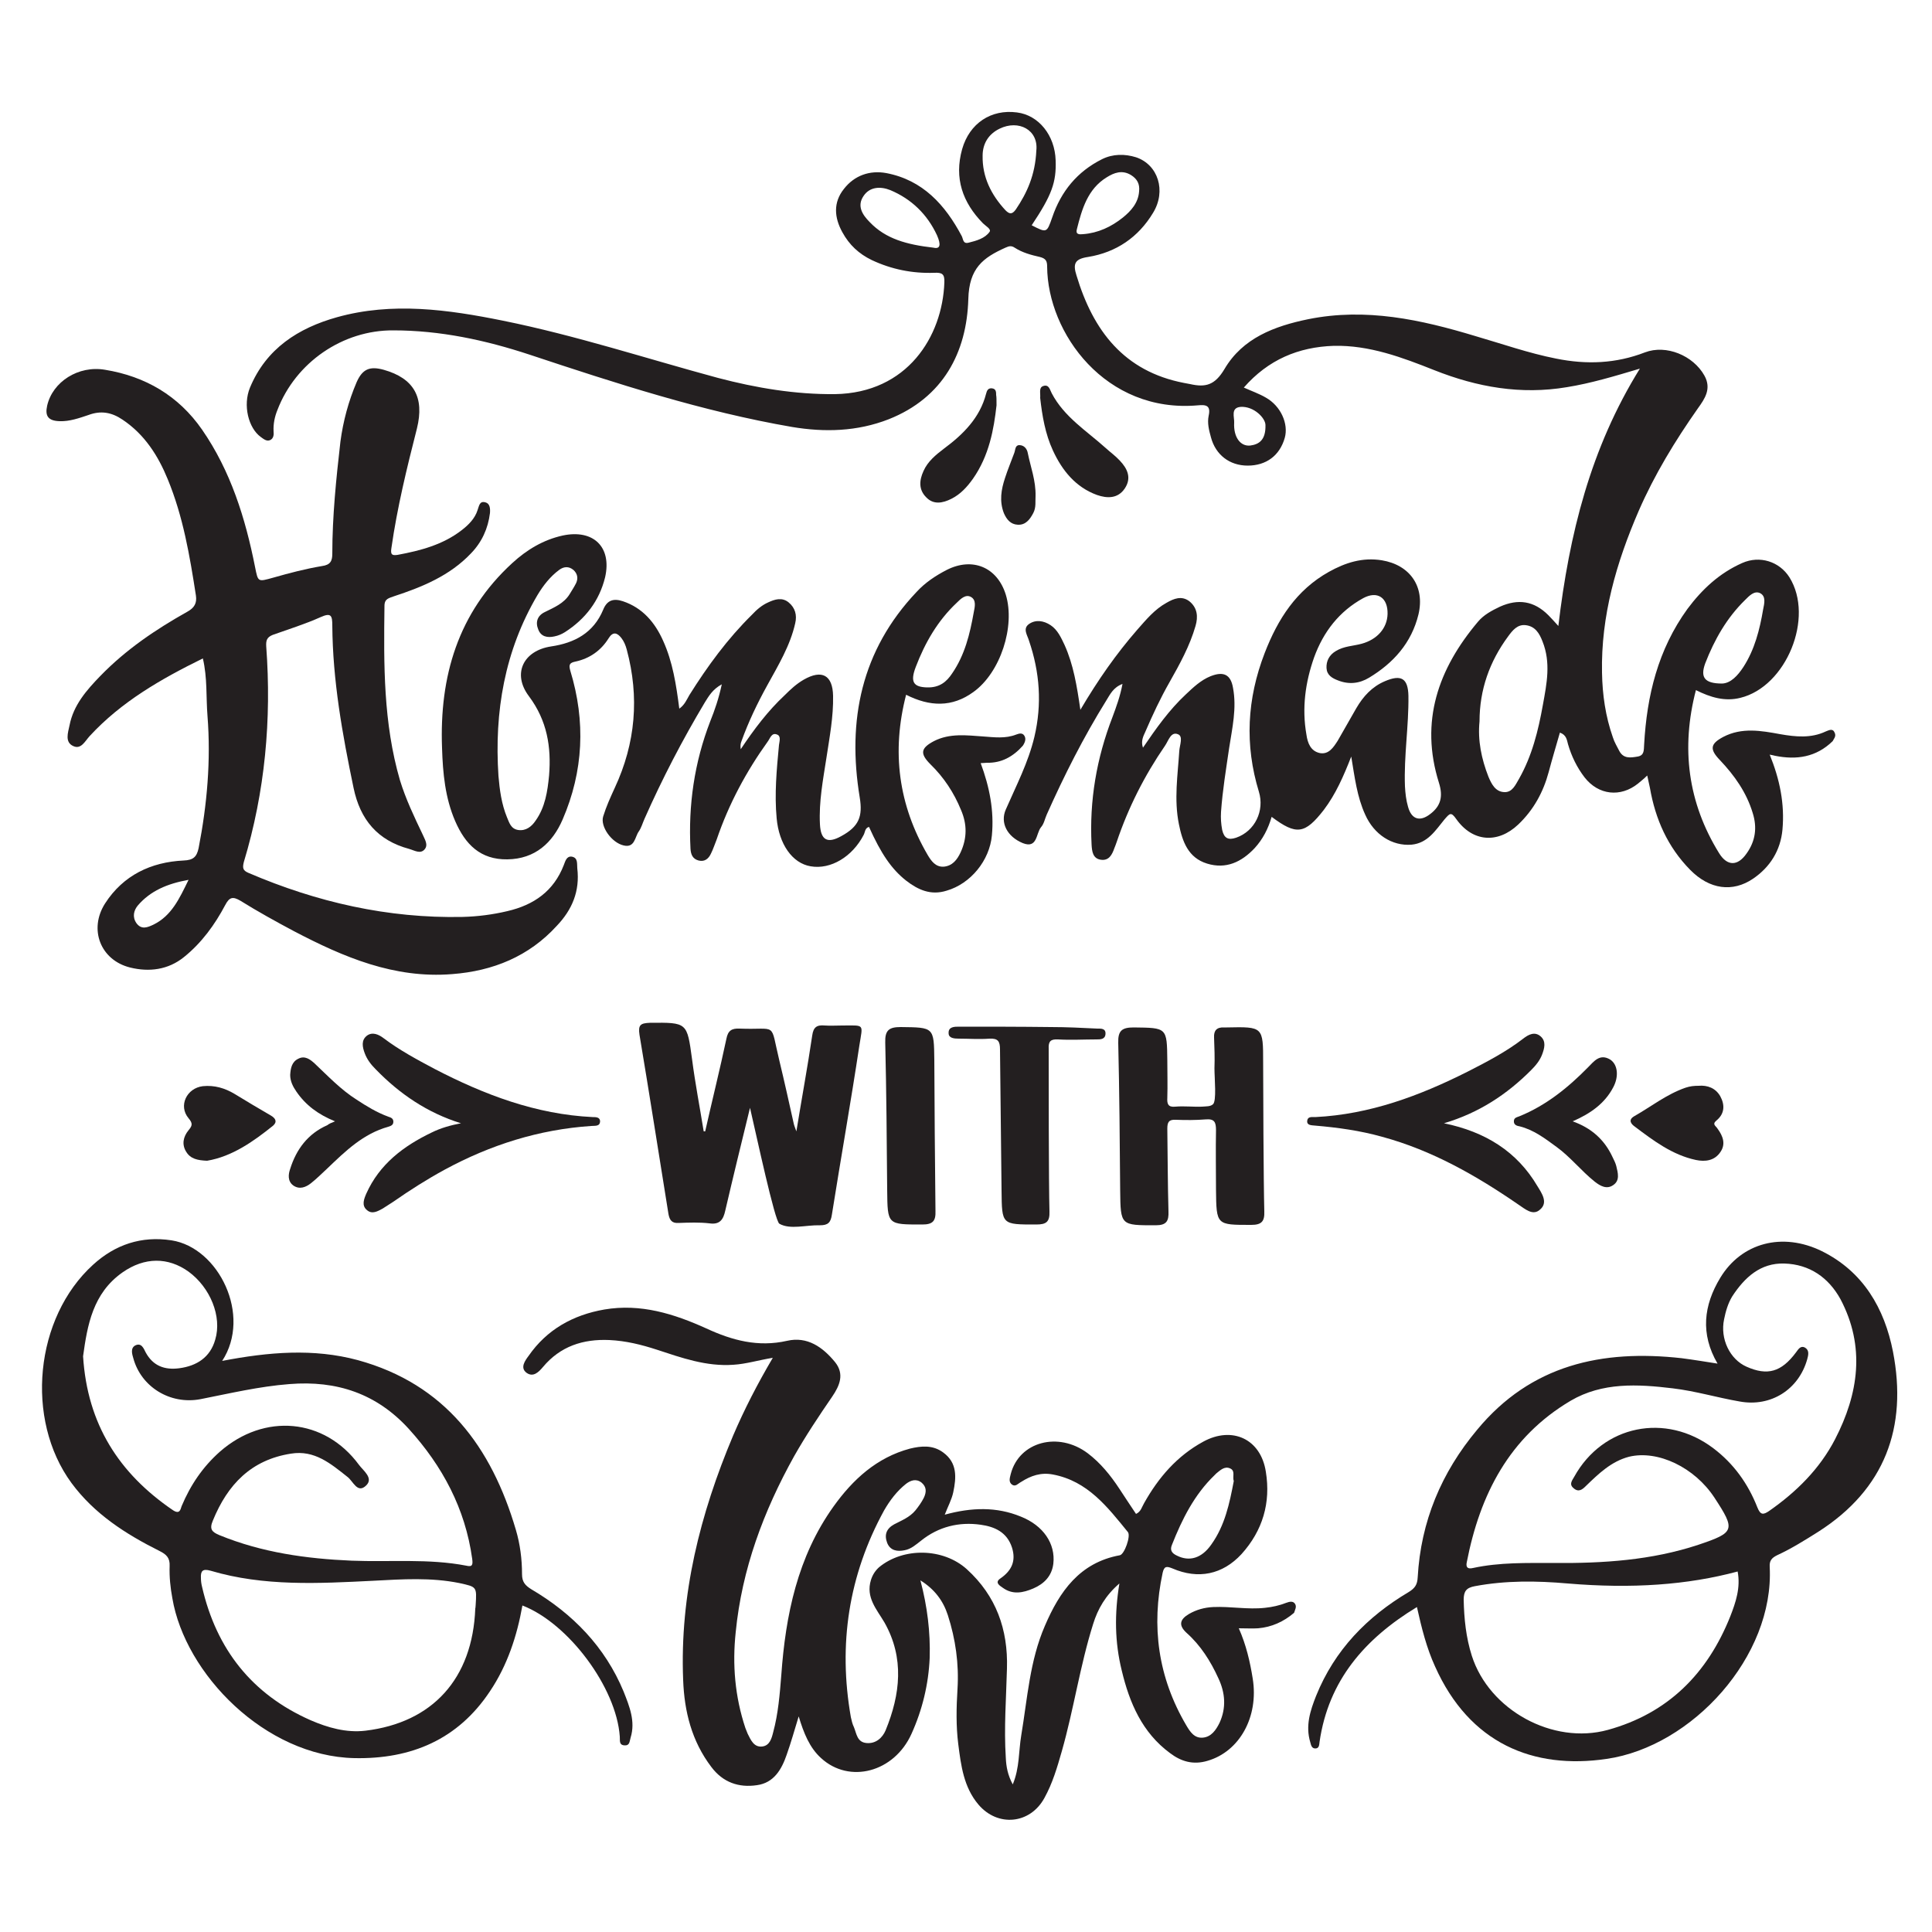 <?xml version="1.0" encoding="utf-8"?>
<!-- Generator: Adobe Illustrator 22.1.0, SVG Export Plug-In . SVG Version: 6.00 Build 0)  -->
<svg version="1.1" id="Layer_1" xmlns="http://www.w3.org/2000/svg" xmlns:xlink="http://www.w3.org/1999/xlink" x="0px" y="0px"
	 viewBox="0 0 500 500" style="enable-background:new 0 0 500 500;" xml:space="preserve">
<style type="text/css">
	.st0{fill:#231F20;}
</style>
<g>
	<g>
		<path class="st0" d="M182.5,292.8c1.8-8,3.8-16,5.5-24c0.4-2.1,1.4-2.7,3.4-2.6c10,0.4,7.8-2,10.3,8.3c1.3,5.4,2.5,10.8,3.7,16.2
			c0.1,0.5,0.3,1,0.7,2.1c1.4-8.6,2.9-16.7,4.1-24.8c0.3-2.2,1.2-2.8,3.3-2.6c1.4,0.1,2.9,0,4.4,0c6,0,5.4-0.6,4.5,5.2
			c-2.2,14.6-4.8,29.2-7.1,43.7c-0.3,2.1-1,2.8-3.1,2.8c-3.6-0.1-7.7,1.2-10.5-0.4c-1.2-0.7-5.9-22.7-7.6-30
			c-2.3,9.4-4.4,18-6.4,26.6c-0.5,2.3-1.4,3.7-4.1,3.3c-2.6-0.3-5.3-0.2-8-0.1c-1.7,0.1-2.3-0.7-2.6-2.3
			c-2.5-15.5-4.9-30.9-7.5-46.4c-0.4-2.6,0.3-3,2.7-3.1c9.7-0.1,9.6-0.1,10.9,9.4c0.8,6.2,2,12.4,3,18.6
			C182,292.8,182.3,292.8,182.5,292.8z"/>
		<path class="st0" d="M327.2,313.5c0.1,2.6-0.7,3.5-3.4,3.5c-9,0-9,0.1-9.1-9.1c0-5.1-0.1-10.3,0-15.4c0-2.1-0.4-3-2.7-2.8
			c-2.5,0.2-5.1,0.2-7.7,0.1c-1.8-0.1-2.2,0.6-2.2,2.3c0.1,7.1,0.1,14.3,0.3,21.4c0.1,2.5-0.5,3.6-3.3,3.6c-9.1,0-9.1,0.1-9.2-9
			c-0.1-12.7-0.2-25.4-0.5-38.2c-0.1-3.2,1-4,4-4c8.6,0.1,8.6,0,8.7,8.5c0,3.2,0.1,6.5,0,9.7c-0.1,1.6,0.2,2.5,2.1,2.3
			c2.2-0.2,4.8,0.1,6.9,0c1.1-0.1,2.1,0,2.8-0.6c1-0.8,0.4-6.7,0.4-9.3c0.1-2.7,0-5.4-0.1-8c-0.1-1.8,0.7-2.7,2.6-2.6
			c0.2,0,0.4,0,0.7,0c9.4-0.2,9.4-0.2,9.4,9.1C326.9,280.4,327,306.1,327.2,313.5z"/>
		<path class="st0" d="M271.6,313.5c0.1,2.7-0.8,3.4-3.4,3.4c-9,0-8.9,0.1-9-8.8c-0.1-12.2-0.3-24.3-0.4-36.5c0-2.1-0.5-2.9-2.7-2.8
			c-2.7,0.2-5.4,0-8,0c-1.1,0-2.6-0.1-2.6-1.4c-0.1-1.7,1.5-1.7,2.7-1.7c7.9,0,15.8,0,23.8,0.1c4,0,8,0.2,12,0.4
			c0.9,0,2.2-0.1,2.1,1.4c-0.1,1.4-1.3,1.4-2.3,1.4c-3.3,0-6.7,0.2-10,0c-1.9-0.1-2.5,0.5-2.4,2.4
			C271.4,278.5,271.4,306.6,271.6,313.5z"/>
		<path class="st0" d="M242.1,313.4c0.1,2.6-0.7,3.5-3.4,3.5c-9.1,0-9,0.1-9.1-9c-0.1-12.7-0.2-25.4-0.5-38.1c-0.1-3.2,1-4,4-4
			c8.6,0.1,8.6,0,8.7,8.5C241.8,280.1,242,306.2,242.1,313.4z"/>
	</g>
	<g>
		<path class="st0" d="M119.3,290.7c-8.7-2.7-15.9-7.6-22.1-14c-1.2-1.2-2.2-2.5-2.8-4.1c-0.6-1.6-1-3.4,0.6-4.6
			c1.4-1,3-0.3,4.3,0.7c4.1,3.1,8.6,5.5,13.1,7.9c12.9,6.7,26.3,11.8,41,12.5c0.8,0,1.8,0,1.9,1c0,1.5-1.3,1.2-2.3,1.3
			c-13.5,0.9-26.1,4.9-37.9,11.3c-4.6,2.5-9,5.3-13.3,8.3c-0.9,0.6-1.9,1.2-2.8,1.8c-1.3,0.7-2.7,1.5-4,0.4
			c-1.5-1.2-0.8-2.9-0.2-4.3c3.4-7.6,9.6-12.3,16.9-15.8C114.1,291.9,116.7,291.2,119.3,290.7z"/>
		<path class="st0" d="M86.7,290.2c-4.4-1.8-7.6-4.2-10-7.7c-0.9-1.3-1.6-2.7-1.6-4.3c0.1-1.7,0.4-3.4,2.1-4.2
			c1.7-0.9,3.1,0.2,4.2,1.2c3.5,3.3,6.8,6.8,10.9,9.4c2.6,1.7,5.2,3.3,8.2,4.4c0.6,0.2,1.3,0.4,1.3,1.3c0,0.9-0.7,1.1-1.3,1.3
			c-6.5,1.8-11.1,6.3-15.8,10.8c-1.4,1.3-2.7,2.6-4.2,3.8c-1.4,1.1-3,1.7-4.6,0.6c-1.5-1.1-1.3-2.9-0.8-4.3
			c1.6-5.1,4.6-9.1,9.6-11.3C85.2,290.8,85.7,290.6,86.7,290.2z"/>
		<path class="st0" d="M53.6,300.4c-2.5-0.1-4.3-0.5-5.4-2.3c-1.2-1.9-0.8-3.9,0.6-5.6c0.9-1.1,1.2-1.7,0-3.1
			c-2.7-3.2-0.5-7.8,3.7-8.3c3-0.3,5.7,0.5,8.2,2c3.1,1.9,6.3,3.8,9.4,5.6c1.2,0.7,1.7,1.6,0.6,2.6
			C65.6,295.4,60.1,299.3,53.6,300.4z"/>
	</g>
	<g>
		<path class="st0" d="M373.7,290.7c10.7,2.2,18.9,7.3,24.2,16.3c1.1,1.8,2.8,4.2,0.7,6c-1.9,1.8-4-0.2-5.7-1.3
			c-10.9-7.5-22.3-14-35.2-17.5c-5.7-1.6-11.5-2.4-17.4-2.9c-0.8-0.1-2.1,0-2-1.2c0.1-1.2,1.2-1,2.1-1c14.1-0.7,27-5.5,39.5-11.8
			c4.9-2.5,9.9-5.1,14.3-8.5c1.4-1.1,3-1.9,4.5-0.6c1.5,1.3,1,3.1,0.4,4.7c-0.6,1.6-1.7,2.9-2.9,4.1
			C390,283.2,382.8,288,373.7,290.7z"/>
		<path class="st0" d="M407,290.2c4.8,1.7,8.2,4.7,10.3,9.2c0.4,0.8,0.8,1.6,1,2.4c0.4,1.7,1,3.7-0.8,4.9c-1.7,1.2-3.4,0.2-4.8-0.9
			c-3.5-2.8-6.3-6.4-9.9-9c-3-2.2-5.9-4.4-9.5-5.3c-0.6-0.1-1.4-0.3-1.5-1.1c-0.1-1.1,0.6-1.2,1.4-1.5c6.9-2.8,12.6-7.4,17.8-12.7
			c1.5-1.5,3-3.6,5.7-2c2,1.3,2.3,4.4,0.8,7.2C415.3,285.6,411.6,288.2,407,290.2z"/>
		<path class="st0" d="M439.6,281c2.3-0.2,4.4,0.6,5.6,2.7c1.2,2.2,1.2,4.5-1,6.3c-1.2,1-0.1,1.4,0.3,2.1c1.4,1.9,2.2,4,0.7,6.1
			c-1.5,2.2-3.9,2.5-6.3,2c-6.1-1.3-11-5-15.9-8.7c-0.7-0.5-1.8-1.6-0.1-2.6c4.4-2.5,8.4-5.7,13.3-7.4
			C437.4,281.1,438.4,281,439.6,281z"/>
	</g>
	<g>
		<path class="st0" d="M269.2,103c0.1-1.4-0.4-2.7,0.8-3.1c1.5-0.5,1.7,1,2.2,1.9c3.2,6.1,9,9.7,13.9,14.1c1.2,1.1,2.6,2.1,3.7,3.3
			c2,2.1,3.1,4.5,1.3,7.2c-1.8,2.7-4.6,2.6-7.2,1.7c-5.5-2-9-6.3-11.4-11.5C270.5,112.3,269.7,107.5,269.2,103z"/>
		<path class="st0" d="M257.9,104.9c-0.7,6.2-1.9,13-6.1,19c-1.5,2.1-3.2,4-5.6,5.2c-2.2,1.1-4.6,1.6-6.5-0.4c-2-2-1.8-4.4-0.7-6.8
			c1.1-2.5,3.2-4.2,5.3-5.8c5-3.7,9.3-8,10.9-14.2c0.2-0.8,0.5-1.5,1.5-1.4c1.1,0.1,1.1,1,1.1,1.7
			C257.9,102.8,257.9,103.4,257.9,104.9z"/>
		<path class="st0" d="M268,128.4c-0.1,1.3,0.2,2.9-0.6,4.4c-0.9,1.7-2,3.1-4,3c-1.9-0.1-2.9-1.4-3.6-3c-1.2-3.1-0.7-6.1,0.3-9.1
			c0.7-2.2,1.6-4.3,2.4-6.5c0.3-0.8,0.2-2,1.3-2c1.2,0,2,0.9,2.2,2.1C266.7,120.8,268.1,124.4,268,128.4z"/>
	</g>
	<path class="st0" d="M335.1,415c-0.5-0.7-1.4-0.5-2.2-0.2c-1.8,0.7-3.6,1.1-5.5,1.3c-4.5,0.5-8.9-0.4-13.4-0.2
		c-2.3,0.1-4.4,0.7-6.3,1.8c-2.2,1.3-2.9,2.8-0.6,4.9c3.6,3.2,6.2,7.3,8.2,11.7c1.8,3.8,2.1,7.7,0.3,11.6c-0.9,1.8-2.1,3.6-4.3,3.8
		c-2.2,0.2-3.3-1.5-4.3-3.2c-7.3-12.4-9.1-25.6-6.1-39.5c0.4-1.7,1-1.7,2.5-1.1c6.7,2.9,13,1.6,17.9-3.7c5.5-6.1,7.6-13.3,6.3-21.3
		c-1.3-8.5-8.7-11.9-16.2-7.8c-6.8,3.7-11.6,9.3-15.3,15.9c-0.6,1-0.8,2.2-2.1,2.8c-1.5-2.2-2.9-4.4-4.3-6.5
		c-2.3-3.5-4.9-6.7-8.2-9.2c-7.6-5.7-17.7-3-19.9,5.3c-0.2,0.9-0.7,2.1,0.3,2.8c0.9,0.7,1.6-0.3,2.4-0.7c2.5-1.6,5.1-2.5,8.2-1.9
		c9,1.7,14.1,8.4,19.4,14.9c0.8,1-0.9,5.8-2.1,6c-10.4,1.9-15.6,9.4-19.4,18.3c-3.9,9-4.5,18.7-6.1,28.3c-0.7,4.1-0.4,8.4-2.2,12.7
		c-1.3-2.4-1.7-4.6-1.8-6.9c-0.5-7.7,0.1-15.4,0.3-23.1c0.3-10.1-2.8-18.8-10.4-25.7c-6.1-5.5-16.4-5.7-22.7-0.5
		c-1,0.9-1.7,2-2.1,3.3c-1.4,4.5,1.5,7.6,3.5,11c5.2,9.2,4.1,18.6,0.3,27.9c-0.8,1.9-2.5,3.5-4.9,3.3c-2.5-0.2-2.6-2.4-3.3-4.1
		c-0.4-0.8-0.6-1.7-0.8-2.6c-3.3-18.8-0.6-36.7,8.6-53.5c1.5-2.6,3.3-5,5.7-6.9c1.2-0.9,2.6-1.4,4-0.3c1.3,1.1,1.3,2.4,0.6,3.9
		c-0.6,1.2-1.4,2.3-2.2,3.3c-1.5,1.8-3.6,2.6-5.5,3.6c-2,1.1-2.6,2.7-1.8,4.8c0.8,2,2.6,2.3,4.5,1.9c1.7-0.3,3-1.5,4.3-2.5
		c4.5-3.6,9.8-4.9,15.4-4.1c3.6,0.5,6.8,1.9,8.1,5.9c1.1,3.5-0.1,6-3,8c-1.5,1-0.3,1.8,0.6,2.4c2.6,1.9,5.3,1.3,7.9,0.2
		c2.8-1.2,4.8-3.2,5.2-6.4c0.6-5.2-2.6-9.9-8.4-12.2c-6.3-2.6-12.8-2.4-19.7-0.5c0.8-2.1,1.8-3.9,2.2-5.8c0.8-3.8,1.1-7.6-2.6-10.3
		c-2.7-2-5.7-1.7-8.6-1c-8.6,2.3-14.8,8-19.8,15c-9.3,13-12.4,28.1-13.5,43.6c-0.4,5-0.8,10-2.1,14.8c-0.4,1.6-0.9,3.5-2.9,3.7
		c-2.1,0.2-2.9-1.7-3.7-3.3c-0.2-0.5-0.4-1-0.6-1.5c-2.7-8.1-3.4-16.4-2.5-24.8c1.6-16.3,7.2-31.3,15.1-45.5
		c3-5.3,6.4-10.4,9.9-15.5c1.9-2.8,3.2-5.8,0.7-8.9c-3.2-3.9-7.2-6.7-12.4-5.5c-7.5,1.7-14.2-0.1-20.9-3.2c-8.4-3.8-17-6.5-26.4-4.9
		c-8.1,1.4-14.9,5.2-19.6,12c-0.9,1.2-2.3,3.1-0.5,4.4c1.7,1.2,3.1-0.2,4.2-1.5c4.5-5.4,10.4-7.3,17.2-7c4.3,0.2,8.3,1.2,12.3,2.5
		c6.4,2.1,12.8,4.4,19.8,3.9c3.3-0.2,6.5-1.2,10.2-1.8c-4,6.8-7.4,13.4-10.3,20.2c-8.5,20.2-13.8,41.1-12.9,63.2
		c0.3,8.1,2.2,15.8,7.3,22.5c3,4,7.1,5.4,11.8,4.7c4.4-0.6,6.4-4.1,7.7-7.9c1.1-3.1,2-6.3,3.1-9.9c1.3,4.3,2.8,8.1,5.8,10.8
		c7.3,6.7,18.9,3.7,23.4-6.3c2.8-6.2,4.4-12.8,4.7-19.6c0.2-6.7-0.6-13.3-2.4-20.1c3.7,2.3,5.9,5.3,7.1,9c2,6.2,2.9,12.6,2.5,19.1
		c-0.3,4.8-0.4,9.6,0.2,14.3c0.7,5.5,1.4,11.1,5.2,15.6c5,5.9,13.4,5.1,17.1-1.7c2.1-3.8,3.3-7.9,4.5-12.1
		c3.1-10.9,4.7-22.1,8.1-32.9c1.2-3.9,3.2-7.4,6.8-10.5c-1.3,7.9-1.2,15.2,0.6,22.5c2,8.4,5.3,16.1,12.5,21.4c2.9,2.2,6,3.1,9.7,2
		c8.3-2.4,13.3-11.4,11.7-21.3c-0.7-4.4-1.7-8.7-3.6-13c1.9,0,3.5,0.1,5,0c3.5-0.3,6.6-1.7,9.3-4C335.1,416.7,335.7,415.8,335.1,415
		z M303.3,399.8c2.6-6.6,5.8-13,11-18c0.2-0.2,0.3-0.3,0.5-0.5c1-0.8,2.1-1.9,3.5-1.3c1.5,0.6,0.6,2.2,1,3.3
		c-1.1,5.8-2.3,11.5-5.8,16.4c-2.5,3.6-5.7,4.5-8.9,2.9C303.3,402,302.7,401.2,303.3,399.8z"/>
	<g>
		<path class="st0" d="M474.8,189.6c-0.5-1.2-1.5-0.6-2.3-0.3c-3.8,1.8-7.8,1.4-11.8,0.7c-4.9-0.9-9.9-1.8-14.7,0.7
			c-3.4,1.8-3.6,3.2-0.9,6c3.8,4,6.9,8.4,8.5,13.7c1.2,3.8,0.7,7.3-1.6,10.5c-2.3,3.3-5,3.3-7.1-0.1c-8.1-13.1-9.9-27.2-6-42.2
			c3.8,1.9,7.5,3,11.5,2c11.9-2.9,19.2-20.8,12.7-31.2c-2.6-4.1-7.7-5.7-12.2-3.7c-5.9,2.6-10.4,6.8-14.2,11.9
			c-7.6,10.5-10.5,22.4-11.2,35.1c-0.1,1.4,0.1,2.8-1.7,3.1c-1.8,0.3-3.6,0.6-4.7-1.4c-0.6-1.2-1.3-2.3-1.7-3.6
			c-1.9-5.4-2.7-11-2.8-16.7c-0.3-14.7,3.7-28.5,9.5-41.9c4.1-9.4,9.4-18.1,15.3-26.5c1.8-2.5,3.6-5.1,1.7-8.5
			c-2.9-5.2-9.9-8.1-15.4-6c-7.5,2.9-15.1,3.2-23,1.6c-7.1-1.4-13.9-3.8-20.8-5.8c-14.2-4.3-28.4-7.4-43.3-4.4
			c-8.8,1.8-17,4.9-21.7,12.9c-2.5,4.2-4.9,4.8-8.9,3.9c-0.5-0.1-1.1-0.2-1.6-0.3c-15.5-3-23.5-13.5-27.8-27.8c-1-3.1-0.4-4.3,3-4.8
			c7.3-1.2,13-5.1,16.8-11.4c3.5-5.7,1.3-12.5-4.4-14.4c-2.9-0.9-6-0.9-8.8,0.5c-6.4,3.2-10.6,8.3-12.9,15.1c-1.4,4-1.4,4-5.3,2
			c5.2-7.8,6.4-11.1,6.2-16.8c-0.2-6.5-4.4-11.7-10-12.4c-6.7-0.9-12.3,2.8-14.2,9.5c-2.1,7.5,0.1,13.8,5.4,19.2
			c0.7,0.7,2.2,1.5,1.7,2.2c-1.2,1.7-3.4,2.3-5.4,2.8c-1.5,0.4-1.4-0.9-1.8-1.7c-4.3-8.1-10.1-14.5-19.5-16.3
			c-4.3-0.8-8.3,0.6-11,4.1c-2.8,3.5-2.5,7.4-0.4,11.2c1.8,3.3,4.3,5.6,7.6,7.2c5.1,2.4,10.5,3.5,16.2,3.3c2-0.1,2.7,0.3,2.6,2.5
			c-0.5,14-9.6,28.6-28.3,28.9c-10.3,0.1-20.4-1.6-30.3-4.2C167.3,92.8,149,86.8,130.2,83c-14.3-2.9-28.7-4.9-43-0.9
			c-10,2.8-18.3,8.1-22.5,18.2c-1.9,4.6-0.4,10.5,2.8,12.8c0.7,0.5,1.5,1.2,2.4,0.8c0.9-0.4,1-1.4,0.9-2.3c-0.1-1.9,0.3-3.8,1-5.5
			c4.7-12.3,16.9-20.7,30-20.6c12.1,0,23.8,2.5,35.3,6.3c22.3,7.4,44.7,14.7,67.9,18.7c8.4,1.4,16.8,1.2,25-2
			c14.1-5.6,20.2-17.3,20.6-31.1c0.2-8,3.8-10.7,9.6-13.3c0.9-0.4,1.5-0.6,2.4,0c2,1.3,4.3,1.9,6.5,2.4c1.6,0.4,1.9,1.1,1.9,2.5
			c0.1,17.2,15.1,38,39,35.9c2.1-0.2,3.4,0,2.8,2.7c-0.4,1.9,0.1,3.8,0.6,5.6c1.2,4.5,4.8,7.3,9.5,7.3c4.8,0,8.3-2.6,9.6-7.2
			c1-3.6-1-8.2-4.9-10.4c-1.7-1-3.7-1.7-5.7-2.6c6.3-7.2,14.1-10.5,23.3-10.8c9.2-0.2,17.7,3,26,6.3c11.1,4.4,22.4,6.4,34.3,4.4
			c6.2-1,12.2-2.8,18.9-4.8c-12.8,20.6-18.3,42.9-21.1,66.6c-1-1.1-1.8-2-2.6-2.8c-3.7-3.7-7.8-4.3-12.5-2.2c-2.1,1-4.2,2.1-5.7,3.9
			c-10.3,12.2-15.1,25.8-10.1,41.7c1.1,3.5,0.5,6-2.3,8.1c-2.6,2-4.8,1.4-5.7-1.9c-0.5-1.7-0.7-3.5-0.8-5.3
			c-0.3-7.8,1-15.6,0.9-23.4c-0.1-4.6-1.9-5.6-6.1-3.8c-3.3,1.4-5.6,3.9-7.4,7c-1.6,2.8-3.2,5.6-4.8,8.4c-1.1,1.7-2.3,3.6-4.6,3.2
			c-2.4-0.5-3.2-2.6-3.5-4.8c-1.2-6.8-0.3-13.5,2-20c2.4-6.6,6.5-11.9,12.7-15.3c3.7-2,6.4-0.1,6.3,4.1c-0.1,3.7-2.7,6.6-6.7,7.7
			c-2.2,0.6-4.6,0.6-6.7,1.9c-1.7,1-2.5,2.6-2.4,4.4c0.1,1.8,1.4,2.6,3,3.2c2.8,1.1,5.5,0.8,8-0.7c6.3-3.8,11-9,12.8-16.4
			c1.7-7.2-2.2-12.8-9.5-14c-5-0.8-9.4,0.6-13.7,3c-8.4,4.7-13.2,12.2-16.6,21c-4.6,11.9-5.2,23.8-1.5,35.9c1.5,4.9-1,10.2-5.9,11.9
			c-2.1,0.7-3.1,0.1-3.6-2c-0.3-1.6-0.4-3.1-0.3-4.7c0.4-5.6,1.3-11,2.1-16.5c0.8-5.2,2-10.3,1-15.6c-0.6-3.5-2.5-4.3-5.8-3
			c-2.5,1-4.5,2.9-6.4,4.7c-4.3,4-7.7,8.8-11.1,13.8c-0.6-1.7,0.1-3,0.6-4.1c1.9-4.4,3.9-8.7,6.3-12.9c2.6-4.6,5.2-9.3,6.7-14.5
			c0.7-2.4,0.5-4.7-1.6-6.4c-2-1.5-4-0.7-5.9,0.4c-3.1,1.7-5.3,4.4-7.6,7c-5.4,6.2-10.1,12.9-14.7,20.7c-0.9-6.2-1.8-11.7-4.1-16.8
			c-0.9-1.9-1.8-3.9-3.6-5.1c-1.8-1.2-3.9-1.5-5.6-0.3c-1.7,1.2-0.4,2.9,0,4.3c2.8,8.2,3.4,16.4,1.4,24.9
			c-1.6,6.7-4.7,12.6-7.4,18.8c-1.5,3.4,0.3,7,4.4,8.7c3.8,1.5,3.4-2.5,4.7-4.1c0.8-0.9,1-2.2,1.5-3.3c4.5-10.1,9.5-20,15.4-29.5
			c1-1.6,1.8-3.4,4.2-4.3c-0.6,3.2-1.6,5.9-2.6,8.6c-4.1,10.6-6,21.6-5.4,33c0.1,1.7,0.3,3.6,2.4,3.9c2.1,0.3,2.9-1.3,3.5-3
			c0.2-0.5,0.4-1,0.6-1.6c3-8.9,7.2-17.2,12.5-24.9c0.9-1.3,1.5-3.7,3.3-3c1.5,0.5,0.5,2.8,0.4,4.3c-0.4,6.3-1.4,12.6-0.1,19
			c0.9,4.5,2.4,8.7,7.3,10.2c4.9,1.5,8.9-0.4,12.3-4c2.1-2.3,3.5-5,4.4-8.1c6.4,4.8,8.6,4.5,13.5-1.8c3.1-4.1,5.1-8.7,7.1-13.8
			c0.9,5.4,1.5,10.4,3.6,15c2.3,5.2,7,8.2,12,7.8c4.2-0.4,6.2-3.7,8.5-6.5c1.4-1.6,1.7-2.1,3.1-0.1c4.2,5.9,10.7,6.4,16,1.4
			c4-3.8,6.5-8.4,7.9-13.6c0.9-3.4,1.9-6.7,2.9-10.2c1.7,0.6,1.8,1.9,2.1,3c0.9,3.1,2.3,6,4.3,8.6c3.6,4.6,9.3,5.2,13.8,1.6
			c0.7-0.6,1.5-1.2,2.4-2.1c0.3,1.3,0.5,2.2,0.7,3.2c1.4,8.1,4.6,15.3,10.4,21.2c5,5.1,11,5.9,16.3,2.3c4.4-3,7.1-7.3,7.6-12.7
			c0.6-6.7-0.7-13-3.3-19.4c0.6,0.1,1,0.2,1.4,0.3c5.5,1.1,10.6,0.4,14.9-3.8C474.5,191.3,475.3,190.6,474.8,189.6z M441.3,171.7
			c2.4-6.2,5.6-11.8,10.3-16.4c1.1-1.1,2.4-2.5,3.9-1.8c1.6,0.8,1.1,2.7,0.8,4.2c-0.9,5.3-2.2,10.4-5.1,14.9
			c-1.5,2.3-3.3,4.2-5.5,4.3C441.1,176.9,440,175.3,441.3,171.7z M278.7,59.3c1.3-5.2,2.8-10.4,7.7-13.4c1.9-1.2,4-2,6.3-0.6
			c1.6,1,2.3,2.3,2.1,4.2c-0.2,3-2.1,5.1-4.2,6.8c-3,2.4-6.4,4-10.3,4.3C279.3,60.7,278.3,60.7,278.7,59.3z M241.6,64.1
			c-7-0.8-12.4-2.3-16.5-6.6c-1.9-1.9-3.4-4.2-1.6-6.8c1.6-2.4,4.4-2.5,6.9-1.5c5.5,2.3,9.6,6.3,12.1,11.7
			C243.6,63.4,243.3,64.5,241.6,64.1z M260.2,54.4c-3.7-4-6-8.6-5.9-14.1c0-3.1,1.5-5.6,4.4-7c4.9-2.4,10.1,0.3,9.5,5.7
			c-0.3,6.3-2.4,10.9-5.3,15.2C261.9,55.6,261.2,55.4,260.2,54.4z M327.5,110c0.1,3.9-1.7,5-3.9,5.3c-2.6,0.3-4.4-2.2-4.2-5.9
			c0.1-1.4-1-3.9,1.7-4.1C324.5,105.1,327.5,108.2,327.5,110z M399.3,182.4c-1.2,6.7-2.8,13.2-6.2,19.2c-0.9,1.5-1.7,3.5-3.8,3.4
			c-2.3-0.1-3.3-2.1-4.1-4c-1.8-4.6-2.8-9.4-2.3-14.3c0-8.2,2.6-15.5,7.4-22c1.1-1.5,2.4-3.2,4.6-2.9c2.4,0.3,3.5,2.1,4.3,4.2
			C401.4,171.5,400.3,176.9,399.3,182.4z"/>
		<path class="st0" d="M149.4,224.7c-0.1-1.2,0.2-2.7-1.4-3c-1.4-0.2-1.7,1.2-2.1,2.2c-2.6,6.7-7.7,10.3-14.6,11.9
			c-3.8,0.9-7.7,1.4-11.6,1.5c-19.3,0.4-37.7-3.8-55.4-11.4c-1.4-0.6-1.6-1.2-1.2-2.8c5.5-18.2,7.2-36.9,5.8-55.8
			c-0.1-1.6,0.2-2.4,1.7-3c4.2-1.5,8.4-2.8,12.4-4.6c2.7-1.2,3-0.4,3,2.2c0.1,14.2,2.6,28.1,5.5,42c1.7,8.2,6.2,13.6,14.4,15.8
			c1.4,0.4,2.9,1.4,4,0.1c1-1.2,0-2.6-0.5-3.8c-2.2-4.6-4.4-9.2-5.9-14.1c-4.3-14.8-4.2-29.9-4-45.1c0-1.9,1.2-2,2.5-2.5
			c7.3-2.4,14.4-5.3,19.9-11.1c2.8-2.9,4.4-6.4,4.9-10.4c0.1-1.2,0-2.5-1.2-2.8c-1.5-0.4-1.6,0.9-2,2c-0.7,2.2-2.3,3.8-4.1,5.2
			c-4.9,3.8-10.7,5.3-16.6,6.4c-1.4,0.2-1.9,0-1.6-1.8c1.5-10.5,4-20.7,6.6-30.9c2-8.1-0.8-13-8.6-15.2c-3.6-1-5.5-0.2-7,3.2
			c-2.1,4.9-3.5,10.1-4.2,15.4c-1.1,9.6-2.1,19.3-2.1,29c0,1.9-0.5,2.9-2.7,3.2c-4.2,0.7-8.4,1.8-12.6,3c-4,1.1-3.9,1.2-4.7-2.8
			c-2.5-12.6-6.3-24.8-13.7-35.5c-6.1-8.8-14.7-13.8-25.1-15.5c-6.9-1.2-13.6,3.1-15,9.3c-0.6,2.7,0.3,3.9,3.2,4
			c2.6,0.1,5.1-0.8,7.5-1.6c3.2-1.2,6-0.7,8.8,1.2c5.7,3.8,9.2,9.3,11.7,15.4c4,9.7,5.7,19.8,7.3,30.1c0.3,2-0.4,3.2-2.2,4.2
			c-8.2,4.6-15.9,9.8-22.5,16.6c-3.6,3.7-7,7.6-8,12.8c-0.4,1.9-1.3,4.4,1,5.4c2,0.9,3-1.3,4.2-2.6c8.2-8.9,18.5-14.8,29.3-20.1
			c1.2,5.1,0.8,10,1.2,14.9c0.9,11.5-0.1,22.9-2.3,34.2c-0.5,2.3-1.4,3.1-3.9,3.2c-8.4,0.4-15.6,3.8-20.3,11.1
			c-4.3,6.7-1.2,14.7,6.5,16.6c4.9,1.2,9.8,0.6,13.9-2.7c4.6-3.7,8-8.4,10.7-13.5c1.1-2.1,2-2.2,3.9-1.1c4.5,2.8,9.2,5.4,13.9,7.9
			c12.8,6.7,25.9,12.3,40.9,11.1c10.6-0.8,19.9-4.6,27.1-12.5C148.1,235.4,150.1,230.6,149.4,224.7z M39.7,239.3
			c-1.5,0.7-3.1,1.4-4.4-0.4c-1.1-1.6-0.7-3.3,0.4-4.6c3.2-3.7,7.5-5.6,13.1-6.6C46.4,232.6,44.4,237,39.7,239.3z"/>
		<path class="st0" d="M265.1,190.4c-0.5-0.8-1.3-0.6-2.1-0.3c-2.8,1.1-5.7,0.7-8.5,0.5c-4.3-0.3-8.7-0.9-12.8,1.2
			c-3.4,1.8-3.7,3.2-0.9,6c3.5,3.4,6.1,7.4,7.9,11.8c1.6,3.7,1.6,7.3-0.1,11c-0.9,1.9-2.1,3.5-4.4,3.7c-2.1,0.1-3.2-1.5-4.1-3
			c-7.6-13-9.4-26.8-5.6-41.5c6.1,3.1,11.9,3.3,17.4-0.7c7-5,10.9-17,8.4-25.2c-2.2-7.1-8.6-9.8-15.3-6.4c-2.9,1.5-5.6,3.3-7.8,5.7
			c-14.3,15.1-18,33.2-14.7,53.2c0.8,4.9-0.2,7.5-4.8,10c-3.6,2-5.3,1-5.5-3.1c-0.3-5.8,0.8-11.5,1.7-17.3
			c0.8-5.3,1.8-10.5,1.7-15.9c-0.1-5.4-2.9-6.9-7.6-4.2c-1.9,1.1-3.4,2.5-4.9,4c-4.4,4.1-8,8.9-11.4,14c-0.1-0.8-0.1-1.4,0.2-2.1
			c1.8-5,4.1-9.8,6.7-14.5c2.8-5.1,5.9-10.2,7.2-16c0.5-2.1,0-4-1.7-5.4c-1.7-1.4-3.6-0.8-5.3,0c-1.6,0.7-3,1.9-4.2,3.2
			c-6.3,6.2-11.5,13.3-16.2,20.8c-0.7,1.2-1.2,2.5-2.6,3.5c-0.8-6.2-1.7-12.1-4.2-17.6c-2.1-4.7-5.3-8.5-10.4-10.2
			c-2.4-0.8-4.1-0.3-5.1,2.2c-2.5,6-7.4,8.6-13.5,9.5c-7.2,1.1-10.1,7.1-5.7,12.9c4.7,6.3,5.8,13.1,5.2,20.5
			c-0.4,4.1-1,8.2-3.5,11.7c-1,1.5-2.5,2.7-4.5,2.4c-1.9-0.3-2.3-1.9-2.9-3.3c-1.4-3.4-1.9-7.1-2.2-10.7
			c-1.1-16.6,1.6-32.4,10.1-46.8c1.5-2.5,3.3-4.8,5.6-6.5c1.2-0.9,2.5-1,3.7,0c1,0.9,1.3,2.1,0.7,3.4c-0.5,1-1.1,1.9-1.7,2.9
			c-1.5,2.4-4,3.4-6.4,4.6c-1.9,0.9-2.5,2.6-1.7,4.5c0.7,1.9,2.4,2.2,4.2,1.8c1-0.2,1.9-0.6,2.7-1.1c5.3-3.4,8.9-8.1,10.4-14.2
			c1.8-7.9-3.1-12.5-11-10.8c-5,1.1-9.3,3.7-13,7.1c-14.1,12.9-18.9,29.4-18.2,47.9c0.2,6.5,0.8,12.9,3.4,18.9
			c2.6,6,6.5,10,13.5,9.9c7.2-0.1,11.7-4.3,14.3-10.3c5.4-12.5,6-25.4,2-38.5c-0.5-1.7-0.1-2.1,1.4-2.4c3.6-0.8,6.5-2.8,8.5-6
			c1.1-1.8,2.2-1.5,3.3-0.1c0.7,0.9,1.1,1.9,1.4,3c3.3,12.3,2.3,24.2-3.1,35.8c-1.1,2.4-2.2,4.8-3,7.4c-0.8,2.6,2.2,6.8,5.3,7.5
			c2.9,0.7,2.9-2.2,3.9-3.6c0.7-1,1-2.2,1.5-3.3c4.6-10.4,9.8-20.4,15.6-30.1c1-1.6,2-3.4,4.4-4.7c-0.8,3.7-1.8,6.6-3,9.6
			c-4.1,10.6-5.7,21.7-5.1,33c0.1,1.5,0.6,2.6,2.1,3c1.6,0.4,2.6-0.5,3.2-1.8c0.6-1.2,1-2.5,1.5-3.7c3.1-9.1,7.6-17.5,13.2-25.3
			c0.6-0.8,1-2.4,2.4-1.8c1.1,0.4,0.6,1.8,0.5,2.7c-0.6,6.3-1.2,12.7-0.6,19c0.6,6.6,4,11.6,8.8,12.4c5.2,0.9,10.8-2.5,13.7-8.1
			c0.4-0.7,0.3-1.8,1.4-2.1c3.1,6.9,5.8,10.9,9.6,13.9c3.1,2.4,6.4,3.9,10.5,2.6c6.2-1.8,11.1-7.8,11.7-14.3
			c0.6-6.4-0.6-12.5-2.9-18.7c0.7,0,1.2-0.1,1.6-0.1c3.8,0.1,6.8-1.6,9.3-4.4C265.3,192.1,265.6,191.2,265.1,190.4z M237,172.6
			c2.4-6.3,5.7-12,10.6-16.6c1-1,2.3-2.3,3.7-1.5c1.4,0.8,1,2.5,0.7,4c-1,5.6-2.3,11-5.6,15.8c-1.4,2.1-3.2,3.7-6.5,3.6
			C236.4,177.8,235.5,176.5,237,172.6z"/>
	</g>
	<g>
		<path class="st0" d="M161.4,437.8c-4.8-11.6-13.2-20.2-23.9-26.5c-1.6-1-2.4-1.9-2.4-3.9c0-3.9-0.5-7.8-1.6-11.5
			c-6.3-21.4-18.3-37.7-40.9-43.9c-11.5-3.1-23.1-2.1-35.1,0.2c7.7-11.8-0.9-29.3-13.1-31.2c-7.8-1.2-14.6,1.1-20.3,6.3
			c-15.1,13.7-17.7,40-5.6,56.5c5.9,8,14,13.2,22.8,17.6c1.8,0.9,2.7,1.8,2.6,3.9c-0.1,2.8,0.2,5.6,0.7,8.3
			c3.3,19.6,24,40.9,47.1,41.4c14.7,0.3,26.8-4.8,35.1-17.3c4.5-6.7,7-14.3,8.4-22.2c11.9,4.6,24.3,21.2,25.2,33.9
			c0.1,0.9-0.3,2.2,1.2,2.3c1.4,0.1,1.3-1,1.6-2C164.5,445.5,162.9,441.6,161.4,437.8z M44.7,390.8c-13.9-9.5-22.1-22.2-23.2-39.8
			c1.1-8,2.5-16.3,10.2-21.7c5.7-4,11.8-4,17.1-0.2c5.6,4.1,8.7,11.6,6.9,17.6c-1.3,4.6-4.8,6.8-9.3,7.4c-3.8,0.5-6.8-0.6-8.7-4.1
			c-0.5-1-1.1-2.6-2.7-1.8c-1.3,0.7-0.8,2.3-0.5,3.3c2,7.4,9.5,12.1,17.4,10.6c7.6-1.5,15.2-3.3,23-3.9c12.3-1,22.6,2.5,30.9,11.6
			c8.7,9.6,14.6,20.6,16.4,33.6c0.2,1.5,0.1,2.2-1.5,1.8c-9.8-1.9-19.8-0.9-29.7-1.3c-11.7-0.5-23.2-2.1-34.2-6.6
			c-1.9-0.8-2.7-1.5-1.7-3.8c3.8-9.3,9.9-15.7,20.2-17.3c6.1-1,10.3,2.6,14.6,6c1.5,1.1,2.6,4.5,4.9,2.2c1.9-1.9-0.8-3.8-1.9-5.3
			c-8.9-12.1-24.5-13.5-36-3.4c-4.4,3.9-7.6,8.6-9.9,14.1C46.7,390.7,46.5,392,44.7,390.8z M123.1,415.4c0,0.5-0.1,0.9-0.1,0.9
			c0,0,0,0,0,0c0,0,0,0,0,0c-0.7,18.2-11.1,29.5-28.4,31.6c-5,0.6-9.8-0.8-14.2-2.7c-15.2-6.7-24.4-18.4-28.1-34.5
			c-0.2-0.8-0.3-1.5-0.3-2.3c-0.1-1.8,0.4-2.5,2.5-1.9c13.8,4.1,28,3.3,42.1,2.6c7.5-0.4,14.9-0.9,22.3,0.6
			C123.4,410.7,123.4,410.6,123.1,415.4z"/>
		<path class="st0" d="M489.9,349.8c-2.2-11.2-7.7-20.7-18.4-26c-10.2-5-20.8-2.2-26.3,6.9c-4.3,7.1-5.2,14.5-0.7,22.2
			c-3.2-0.5-6.2-1-9.3-1.4c-20.6-2.3-39,1.7-52.9,18.5c-9.3,11.1-14.6,23.8-15.4,38.2c-0.1,1.9-0.7,2.8-2.3,3.8
			c-10.8,6.4-19.2,15-24,26.9c-1.5,3.8-2.8,7.7-1.5,12c0.2,0.8,0.4,1.6,1.3,1.6c1,0,1-0.9,1.1-1.7c2.3-15.9,11.7-26.7,25.2-34.9
			c1.2,5.4,2.5,10.6,4.7,15.4c8.9,19.9,25.4,26.7,44.4,23.9c22.1-3.2,43.4-26.5,42.2-49.7c-0.1-1.6,0.5-2.3,1.9-3
			c3.7-1.7,7.2-3.9,10.7-6.1C487.8,385.4,493.7,369.4,489.9,349.8z M447.8,418.3c-5.9,14.8-16.1,25.1-31.7,29.4
			c-14.2,3.9-30.7-5.1-35.2-19.2c-1.5-4.7-2-9.6-2.1-14.5c0-2.2,0.7-3.1,2.9-3.5c8-1.5,16-1.4,24-0.7c16.6,1.4,31,0.4,44-3.1
			C450.5,410.9,449.2,414.7,447.8,418.3z M474.9,372.5c-4,7.7-10,13.6-17,18.5c-1.6,1.1-2.3,1.1-3.1-0.9
			c-2.4-6.1-6.1-11.3-11.4-15.3c-12.3-9.3-28.6-6-36,7.4c-0.5,0.9-1.4,1.9-0.2,2.9c1.3,1.2,2.3,0.4,3.2-0.5
			c3.3-3.2,6.6-6.4,11.2-7.6c7.5-1.8,17,2.8,22.1,10.6c5.5,8.4,5.3,9-4.2,12.2c-12.1,4-24.6,4.8-37.3,4.7c-7,0-14.1-0.2-21,1.3
			c-1.3,0.3-1.9-0.1-1.6-1.5c3.4-17.5,11-32.4,26.9-41.8c8.2-4.8,17.3-4.3,26.4-3.2c5.9,0.7,11.5,2.4,17.3,3.4
			c8.1,1.5,15.3-3.1,17.5-10.9c0.3-1.1,0.6-2.3-0.5-3c-1.2-0.7-1.8,0.4-2.4,1.2c-3.8,5.1-7.4,6.1-12.8,3.7
			c-4.3-1.9-6.9-7.2-5.8-12.3c0.4-2,1-4.1,2.1-5.9c3.2-4.9,7.3-8.7,13.5-8.5c6.5,0.2,11.4,3.6,14.5,9.2
			C482.8,348.5,481,360.7,474.9,372.5z"/>
	</g>
</g>
</svg>
